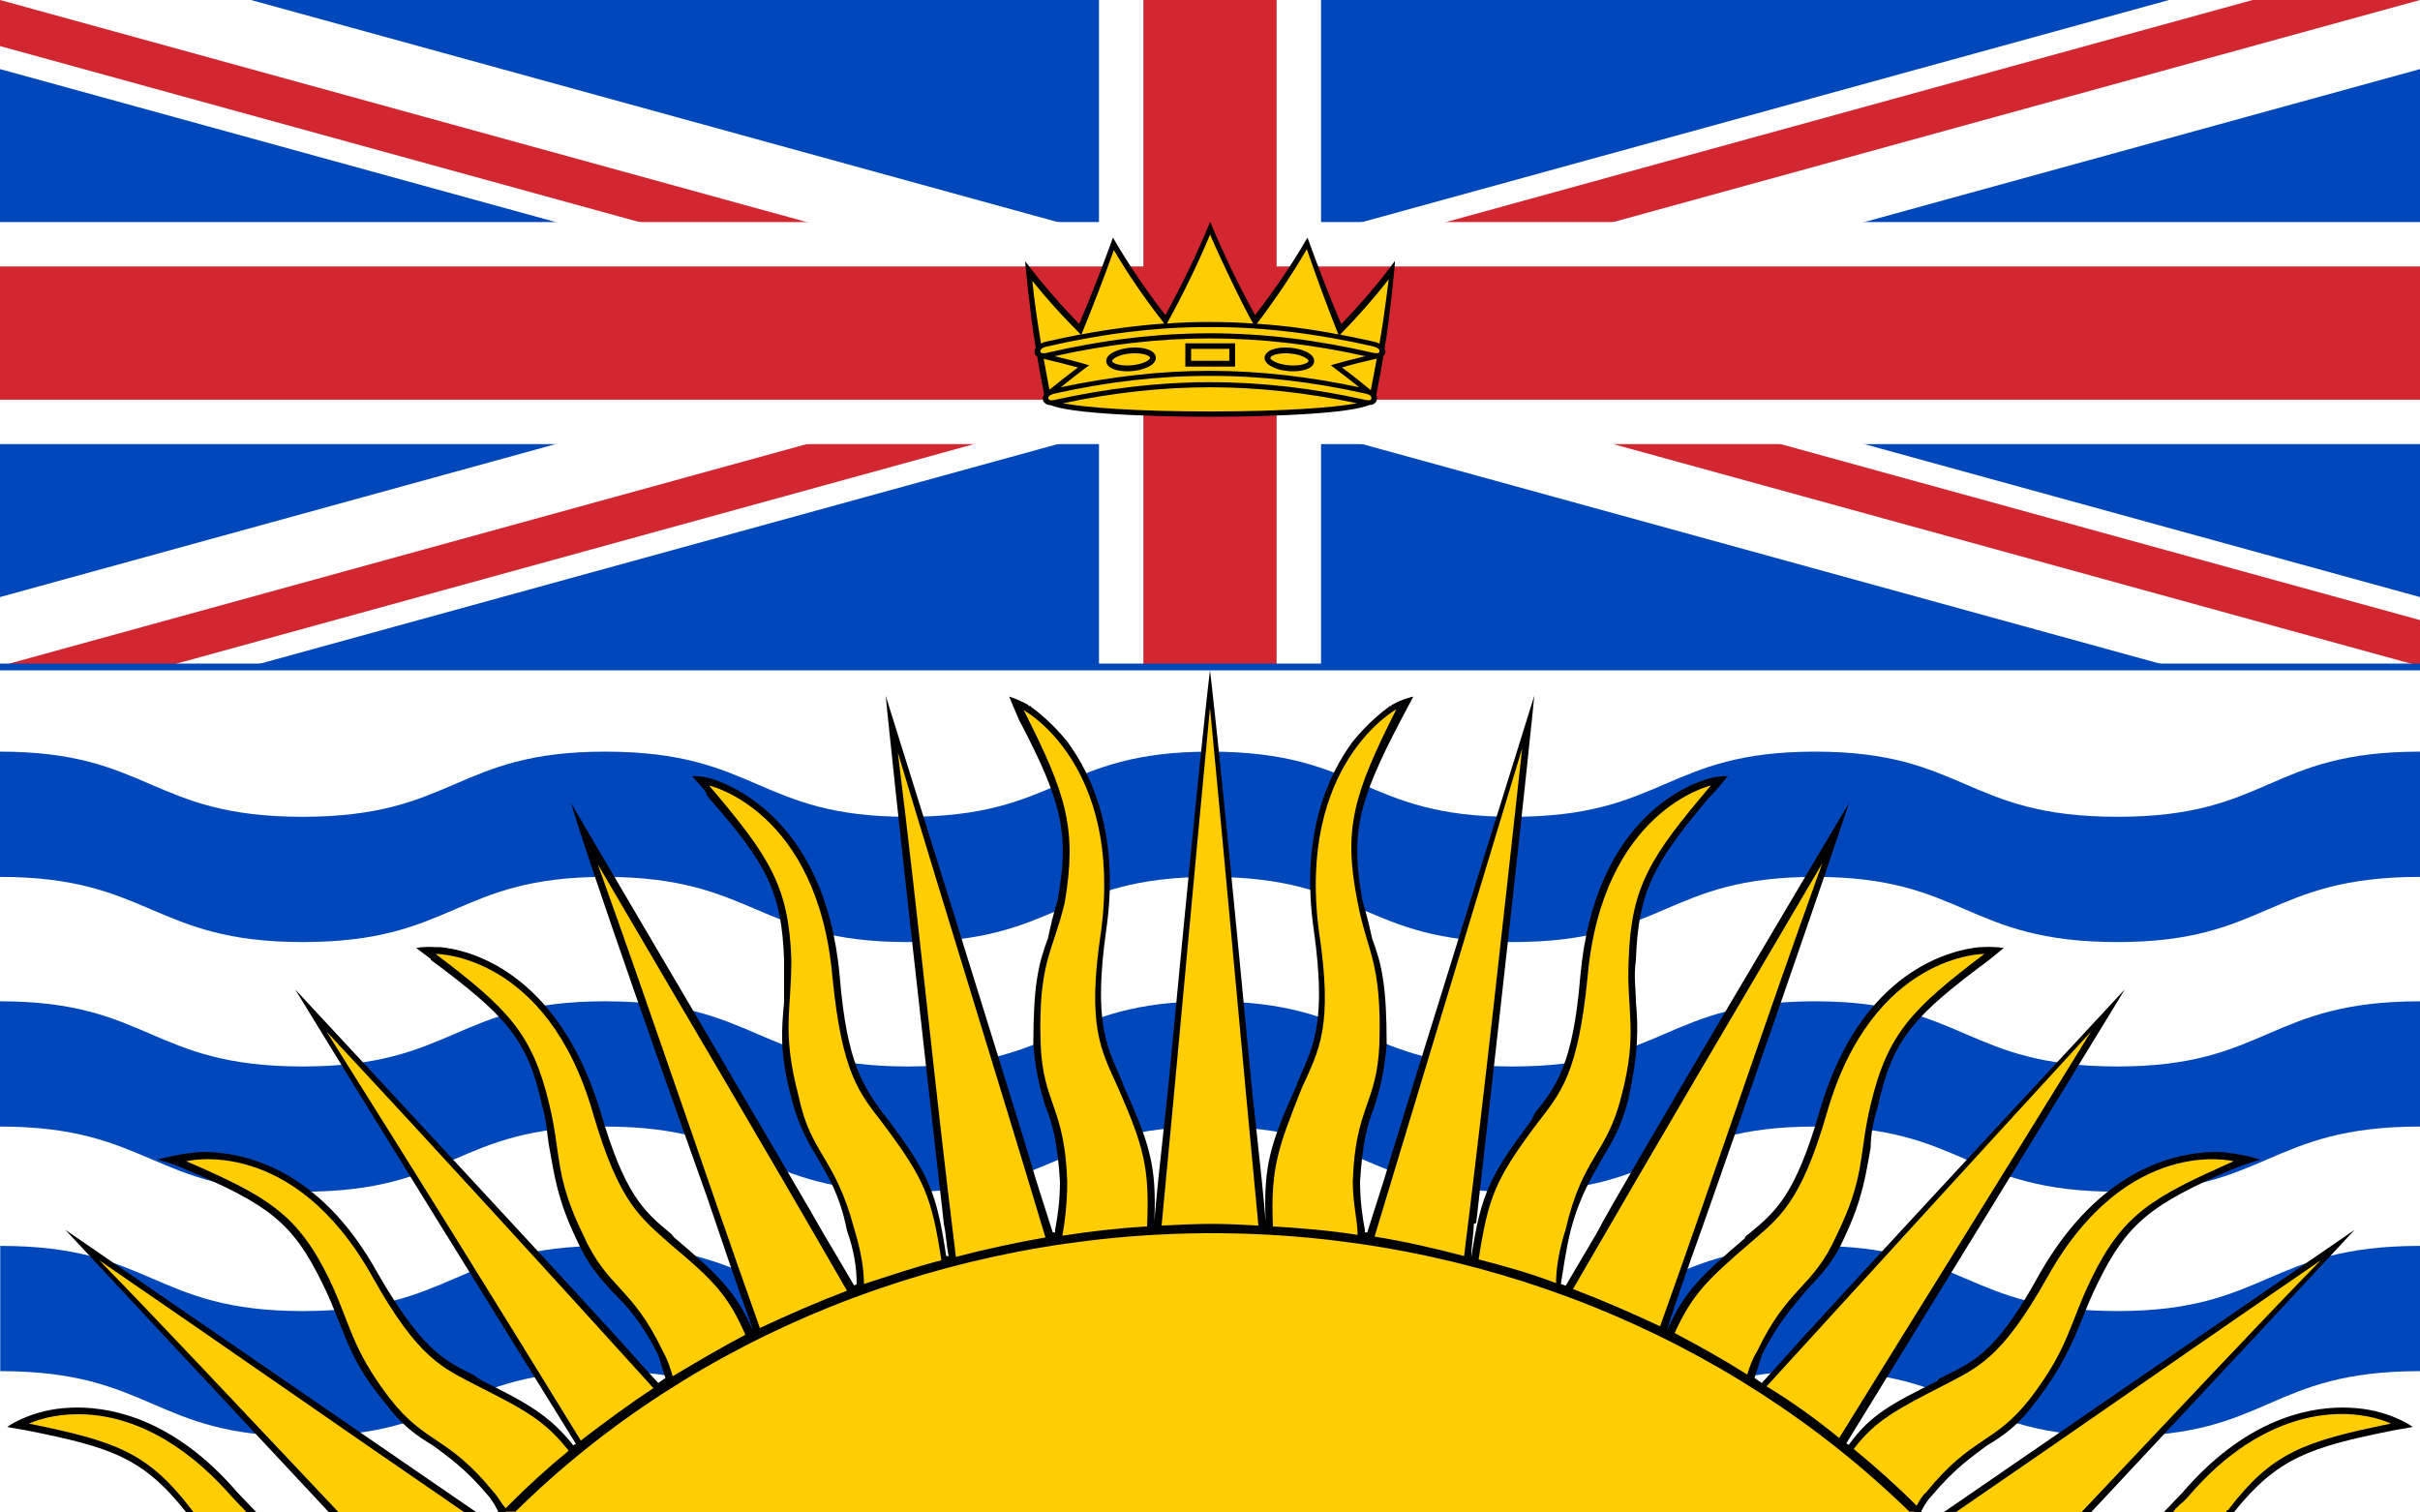 <?xml version="1.0"?>
<svg xmlns="http://www.w3.org/2000/svg" xmlns:xlink="http://www.w3.org/1999/xlink" version="1.1" width="576" height="360" viewBox="0 0 576 360">
<rect x="0" y="0" width="576" height="360" fill="#333333" stroke="none"/>
<!-- Generated by Kreative Vexillo v1.0 -->
<style>
.black{fill:rgb(0,0,0);}
.blue{fill:rgb(0,71,187);}
.red{fill:rgb(210,38,48);}
.white{fill:rgb(255,255,255);}
.yellow{fill:rgb(255,205,0);}
</style>
<defs>
<path id="cf" d="M 0.444 0.126 C 0.443 0.133 0.42 0.146 0.375 0.146 C 0.369 0.146 0.362 0.146 0.355 0.145 C 0.331 0.143 0.307 0.137 0.291 0.129 C 0.277 0.122 0.271 0.115 0.272 0.111 C 0.272 0.104 0.296 0.091 0.34 0.091 C 0.346 0.091 0.353 0.091 0.36 0.092 C 0.413 0.096 0.444 0.117 0.444 0.126 Z M -0.338 0.091 C -0.344 0.091 -0.351 0.091 -0.358 0.092 C -0.411 0.096 -0.442 0.117 -0.441 0.126 C -0.441 0.133 -0.417 0.146 -0.373 0.146 C -0.367 0.146 -0.36 0.146 -0.353 0.145 C -0.329 0.143 -0.305 0.137 -0.289 0.129 C -0.275 0.122 -0.269 0.115 -0.27 0.111 C -0.27 0.104 -0.293 0.091 -0.338 0.091 Z M 0.087 0.071 H -0.085 V 0.125 H 0.087 V 0.071 Z M -0.662 0.316 C -0.563 0.335 -0.335 0.353 -2.0003319E-4 0.353 C 0.334 0.353 0.563 0.335 0.662 0.316 C 0.439 0.269 0.218 0.244 -2.0003319E-4 0.244 C -0.218 0.244 -0.439 0.269 -0.662 0.316 Z M 0.594 0.155 C 0.634 0.184 0.684 0.224 0.724 0.257 C 0.732 0.215 0.742 0.166 0.751 0.115 C 0.702 0.126 0.636 0.142 0.594 0.155 Z M 0.706 0.302 C 0.713 0.303 0.719 0.303 0.723 0.301 C 0.724 0.3 0.726 0.299 0.727 0.294 C 0.729 0.281 0.712 0.275 0.702 0.273 C 0.465 0.22 0.231 0.192 -9.995699E-5 0.193 C -0.231 0.192 -0.465 0.22 -0.702 0.273 C -0.71 0.275 -0.73 0.281 -0.728 0.294 C -0.727 0.297 -0.726 0.305 -0.706 0.302 C -0.704 0.302 -0.702 0.302 -0.7 0.301 C -0.464 0.249 -0.231 0.221 -9.9897385E-5 0.221 C 0.231 0.221 0.464 0.248 0.7 0.301 C 0.702 0.301 0.704 0.302 0.706 0.302 Z M 0.565 0.139 C 0.558 0.141 0.551 0.143 0.544 0.145 C 0.55 0.15 0.556 0.154 0.561 0.158 C 0.599 0.186 0.635 0.215 0.672 0.244 C 0.445 0.196 0.221 0.17 -2.0003319E-4 0.17 C -0.222 0.17 -0.446 0.196 -0.672 0.244 C -0.636 0.215 -0.599 0.186 -0.562 0.158 C -0.556 0.154 -0.55 0.15 -0.544 0.145 C -0.551 0.143 -0.558 0.142 -0.565 0.139 C -0.609 0.126 -0.654 0.115 -0.7 0.104 C -0.463 0.051 -0.23 0.024 -1.0E-4 0.024 C 0.23 0.024 0.462 0.051 0.7 0.104 C 0.654 0.115 0.609 0.126 0.565 0.139 Z M -0.244 0.109 C -0.246 0.079 -0.295 0.06 -0.36 0.066 C -0.415 0.071 -0.47 0.094 -0.467 0.128 C -0.465 0.155 -0.428 0.172 -0.373 0.172 C -0.366 0.172 -0.358 0.172 -0.351 0.171 C -0.323 0.169 -0.297 0.162 -0.277 0.152 C -0.246 0.136 -0.243 0.118 -0.244 0.109 Z M 0.113 0.046 H -0.111 V 0.151 H 0.113 V 0.046 Z M 0.469 0.128 C 0.472 0.094 0.418 0.071 0.362 0.066 C 0.297 0.06 0.249 0.079 0.246 0.109 C 0.245 0.118 0.248 0.136 0.28 0.152 C 0.299 0.162 0.325 0.169 0.353 0.171 C 0.361 0.172 0.368 0.172 0.375 0.172 C 0.43 0.172 0.467 0.155 0.469 0.128 Z M -0.582 0.006 C -0.663 -0.074 -0.736 -0.155 -0.8 -0.235 C -0.791 -0.143 -0.777 -0.05 -0.761 0.047 C -0.755 0.044 -0.748 0.041 -0.74 0.039 C -0.687 0.027 -0.634 0.016 -0.582 0.006 Z M -1.0E-4 -0.05 C 0.065 -0.05 0.13 -0.048 0.195 -0.043 C 0.151 -0.112 -0.004 -0.445 0.001 -0.445 C -0.055 -0.311 -0.12 -0.177 -0.194 -0.043 C -0.129 -0.048 -0.065 -0.05 -1.0E-4 -0.05 Z M 0.735 0.06 C 0.485 0.003 0.241 -0.028 -1.0E-4 -0.027 C -0.241 -0.028 -0.485 0.003 -0.736 0.061 C -0.745 0.063 -0.765 0.069 -0.764 0.083 C -0.763 0.091 -0.753 0.093 -0.735 0.089 C -0.485 0.031 -0.241 0.001 -2.9999018E-4 0.001 C 0.241 0.001 0.485 0.031 0.735 0.089 C 0.737 0.089 0.739 0.09 0.741 0.09 C 0.749 0.091 0.755 0.091 0.759 0.089 C 0.76 0.089 0.763 0.087 0.763 0.082 V 0.082 C 0.765 0.069 0.746 0.063 0.735 0.06 Z M -0.579 0.006 C -0.453 -0.018 -0.329 -0.034 -0.206 -0.043 C -0.292 -0.153 -0.368 -0.263 -0.433 -0.374 C -0.478 -0.247 -0.527 -0.121 -0.579 0.006 Z M 0.211 -0.042 C 0.332 -0.034 0.455 -0.018 0.578 0.006 C 0.527 -0.122 0.48 -0.25 0.436 -0.378 C 0.371 -0.266 0.296 -0.154 0.211 -0.042 Z M 0.586 0.007 C 0.637 0.017 0.688 0.027 0.74 0.039 C 0.749 0.041 0.757 0.044 0.763 0.048 C 0.789 -0.1 0.804 -0.242 0.805 -0.242 C 0.74 -0.159 0.667 -0.076 0.586 0.007 Z M -0.723 0.255 C -0.681 0.221 -0.637 0.187 -0.595 0.155 C -0.637 0.143 -0.701 0.127 -0.749 0.116 C -0.741 0.161 -0.732 0.207 -0.723 0.255 Z"/>
<path id="cs" d="M 0.833 -0.325 C 0.763 -0.23 0.682 -0.135 0.591 -0.04 C 0.536 -0.17 0.486 -0.3 0.439 -0.43 C 0.372 -0.314 0.294 -0.198 0.203 -0.081 C 0.126 -0.221 0.059 -0.361 0.001 -0.501 C -0.057 -0.361 -0.124 -0.221 -0.201 -0.081 C -0.292 -0.198 -0.37 -0.314 -0.437 -0.43 C -0.484 -0.3 -0.534 -0.171 -0.589 -0.041 C -0.68 -0.135 -0.761 -0.229 -0.832 -0.323 C -0.834 -0.323 -0.808 -0.071 -0.788 0.046 C -0.787 0.053 -0.786 0.059 -0.785 0.066 C -0.789 0.073 -0.791 0.08 -0.79 0.087 C -0.79 0.094 -0.786 0.101 -0.778 0.106 C -0.769 0.161 -0.759 0.215 -0.749 0.266 C -0.748 0.269 -0.748 0.272 -0.747 0.275 C -0.752 0.283 -0.754 0.291 -0.753 0.298 C -0.751 0.311 -0.74 0.324 -0.716 0.325 C -0.595 0.375 -0.067 0.377 -9.9897385E-5 0.377 C 0.067 0.377 0.598 0.375 0.717 0.324 C 0.724 0.324 0.731 0.323 0.736 0.32 C 0.745 0.315 0.751 0.308 0.752 0.298 C 0.753 0.292 0.752 0.285 0.749 0.279 C 0.749 0.274 0.75 0.27 0.751 0.266 C 0.762 0.214 0.772 0.159 0.781 0.103 C 0.786 0.099 0.789 0.093 0.79 0.087 C 0.79 0.081 0.789 0.076 0.786 0.07 C 0.788 0.062 0.789 0.054 0.79 0.046 C 0.81 -0.071 0.835 -0.325 0.833 -0.325 Z"/>
<path id="sf" d="M -0.02 -0.339 C -0.013 -0.548 -0.007 -0.741 0.0 -0.951 C 0.007 -0.742 0.013 -0.549 0.02 -0.339 C 0.014 -0.34 0.007 -0.341 8.999985E-4 -0.341 C -0.006 -0.341 -0.013 -0.34 -0.02 -0.339 Z M -0.06 -0.721 C -0.065 -0.661 -0.071 -0.651 -0.07 -0.554 C -0.069 -0.482 -0.06 -0.48 -0.059 -0.391 C -0.059 -0.364 -0.06 -0.343 -0.061 -0.327 C -0.05 -0.332 -0.038 -0.336 -0.026 -0.338 C -0.025 -0.406 -0.027 -0.43 -0.038 -0.502 C -0.045 -0.546 -0.051 -0.574 -0.045 -0.687 C -0.036 -0.885 -0.077 -0.948 -0.077 -0.948 C -0.059 -0.847 -0.055 -0.807 -0.06 -0.721 Z M -0.17 -0.492 C -0.165 -0.423 -0.155 -0.421 -0.147 -0.335 C -0.144 -0.307 -0.143 -0.286 -0.143 -0.27 C -0.132 -0.28 -0.122 -0.29 -0.111 -0.298 C -0.115 -0.373 -0.118 -0.394 -0.135 -0.459 C -0.145 -0.496 -0.152 -0.518 -0.156 -0.632 C -0.162 -0.83 -0.207 -0.859 -0.207 -0.859 C -0.182 -0.775 -0.174 -0.74 -0.173 -0.653 C -0.173 -0.592 -0.177 -0.568 -0.17 -0.492 Z M 0.061 -0.328 C 0.061 -0.344 0.059 -0.365 0.059 -0.391 C 0.06 -0.48 0.069 -0.482 0.07 -0.554 C 0.071 -0.651 0.065 -0.661 0.061 -0.721 C 0.055 -0.807 0.059 -0.847 0.077 -0.949 C 0.077 -0.949 0.036 -0.885 0.045 -0.687 C 0.051 -0.574 0.045 -0.546 0.038 -0.502 C 0.028 -0.43 0.025 -0.407 0.026 -0.338 C 0.038 -0.336 0.05 -0.333 0.061 -0.328 Z M -0.068 -0.325 C -0.089 -0.525 -0.108 -0.698 -0.129 -0.898 C -0.12 -0.691 -0.114 -0.509 -0.105 -0.302 C -0.093 -0.311 -0.08 -0.319 -0.068 -0.325 Z M 0.186 -0.22 C 0.21 -0.412 0.229 -0.577 0.253 -0.767 C 0.217 -0.592 0.186 -0.442 0.15 -0.264 C 0.162 -0.251 0.174 -0.236 0.186 -0.22 Z M 0.223 -0.318 C 0.205 -0.274 0.199 -0.256 0.192 -0.212 C 0.202 -0.197 0.212 -0.181 0.222 -0.163 C 0.223 -0.172 0.224 -0.181 0.226 -0.19 C 0.239 -0.268 0.249 -0.264 0.259 -0.328 C 0.271 -0.398 0.268 -0.423 0.273 -0.482 C 0.28 -0.566 0.29 -0.595 0.32 -0.66 C 0.32 -0.66 0.274 -0.661 0.255 -0.473 C 0.244 -0.364 0.235 -0.348 0.223 -0.318 Z M 0.143 -0.271 C 0.143 -0.287 0.144 -0.308 0.147 -0.335 C 0.154 -0.421 0.164 -0.423 0.17 -0.492 C 0.177 -0.568 0.172 -0.592 0.173 -0.653 C 0.174 -0.74 0.182 -0.775 0.207 -0.859 C 0.207 -0.859 0.162 -0.83 0.156 -0.632 C 0.152 -0.518 0.145 -0.496 0.135 -0.459 C 0.118 -0.394 0.115 -0.373 0.111 -0.299 C 0.122 -0.291 0.133 -0.282 0.143 -0.271 Z M 0.105 -0.303 C 0.114 -0.51 0.121 -0.696 0.129 -0.903 C 0.108 -0.704 0.089 -0.525 0.068 -0.326 C 0.081 -0.32 0.093 -0.312 0.105 -0.303 Z M 0.23 -0.149 C 0.241 -0.13 0.251 -0.109 0.26 -0.088 C 0.295 -0.25 0.33 -0.41 0.364 -0.568 C 0.32 -0.431 0.275 -0.29 0.23 -0.149 Z M -0.29 -0.008 C -0.282 -0.031 -0.274 -0.052 -0.265 -0.073 C -0.275 -0.109 -0.283 -0.121 -0.303 -0.15 C -0.317 -0.171 -0.327 -0.181 -0.346 -0.278 C -0.379 -0.447 -0.423 -0.415 -0.423 -0.415 C -0.389 -0.373 -0.377 -0.352 -0.364 -0.276 L -0.364 -0.276 C -0.355 -0.222 -0.355 -0.195 -0.339 -0.135 C -0.324 -0.08 -0.315 -0.091 -0.296 -0.024 C -0.294 -0.018 -0.293 -0.011 -0.291 -0.005 L -0.29 -0.008 Z M 0.291 -0.001 H 0.289 C 0.214 -0.21 0.11 -0.33 9.0E-4 -0.33 C -0.108 -0.33 -0.213 -0.21 -0.287 -0.001 H -0.291 C -0.291 -7.000037E-4 -0.291 -3.0000374E-4 -0.291 -3.7252903E-9 H 0.291 C 0.291 -1.0000372E-4 0.291 -3.0000374E-4 0.291 -4.0000372E-4 C 0.291 -6.0E-4 0.291 -9.0E-4 0.291 -0.001 Z M 0.339 -0.135 C 0.355 -0.195 0.355 -0.222 0.364 -0.275 C 0.377 -0.352 0.389 -0.372 0.423 -0.415 C 0.423 -0.415 0.379 -0.447 0.346 -0.278 C 0.327 -0.181 0.317 -0.171 0.303 -0.15 C 0.284 -0.122 0.275 -0.109 0.266 -0.075 C 0.275 -0.054 0.284 -0.031 0.292 -0.008 C 0.293 -0.013 0.294 -0.019 0.296 -0.024 C 0.315 -0.091 0.324 -0.08 0.339 -0.135 Z M 0.459 -0.298 C 0.459 -0.298 0.459 -0.298 0.459 -0.298 C 0.459 -0.298 0.459 -0.298 0.459 -0.298 C 0.409 -0.2 0.359 -0.1 0.308 0.0 H 0.308 H 0.36 H 0.36 C 0.397 -0.112 0.437 -0.234 0.459 -0.298 Z M 0.488 -0.105 C 0.488 -0.105 0.488 -0.105 0.488 -0.105 C 0.488 -0.105 0.462 -0.143 0.428 -0.08 C 0.42 -0.065 0.412 -0.045 0.404 -0.018 C 0.403 -0.015 0.402 -0.012 0.401 -0.01 C 0.4 -0.008 0.4 -0.006 0.399 -0.005 C 0.399 -0.003 0.398 -0.002 0.398 -2.3283064E-9 H 0.42 C 0.42 -4.0000232E-4 0.42 -8.000023E-4 0.42 -0.001 L 0.42 -0.001 C 0.42 -0.002 0.42 -0.002 0.42 -0.002 C 0.421 -0.003 0.421 -0.004 0.421 -0.004 C 0.439 -0.071 0.452 -0.084 0.488 -0.105 L 0.488 -0.105 Z M -0.273 -0.482 C -0.268 -0.423 -0.271 -0.398 -0.259 -0.328 C -0.249 -0.264 -0.239 -0.268 -0.226 -0.19 C -0.224 -0.18 -0.223 -0.17 -0.222 -0.161 C -0.212 -0.178 -0.202 -0.195 -0.192 -0.21 C -0.199 -0.256 -0.205 -0.274 -0.223 -0.317 C -0.235 -0.348 -0.244 -0.364 -0.255 -0.472 C -0.274 -0.661 -0.32 -0.66 -0.32 -0.66 C -0.29 -0.595 -0.28 -0.566 -0.273 -0.482 Z M -0.15 -0.262 C -0.186 -0.441 -0.217 -0.59 -0.253 -0.766 C -0.229 -0.575 -0.21 -0.411 -0.186 -0.218 C -0.174 -0.234 -0.162 -0.249 -0.15 -0.262 Z M -0.23 -0.147 C -0.275 -0.289 -0.32 -0.43 -0.365 -0.568 C -0.33 -0.409 -0.295 -0.248 -0.26 -0.085 C -0.25 -0.107 -0.24 -0.128 -0.23 -0.147 Z M -0.36 0.0 H -0.308 C -0.359 -0.1 -0.409 -0.2 -0.459 -0.298 C -0.437 -0.234 -0.397 -0.112 -0.36 0.0 Z M -0.488 -0.105 C -0.452 -0.084 -0.439 -0.071 -0.421 -0.004 C -0.421 -0.003 -0.42 -0.001 -0.42 1.8626451E-9 H -0.398 C -0.4 -0.006 -0.402 -0.012 -0.404 -0.018 C -0.448 -0.162 -0.488 -0.105 -0.488 -0.105 Z"/>
<path id="ss" d="M -0.473 -0.334 C -0.473 -0.334 -0.332 -0.057 -0.303 0.0 H -0.364 C -0.401 -0.113 -0.473 -0.334 -0.473 -0.334 Z M -0.402 -0.024 C -0.427 -0.107 -0.452 -0.124 -0.468 -0.124 C -0.476 -0.124 -0.483 -0.12 -0.489 -0.113 C -0.495 -0.106 -0.497 -0.101 -0.497 -0.101 L -0.489 -0.097 C -0.454 -0.077 -0.441 -0.065 -0.423 -1.0000169E-4 H -0.394 L -0.396 -0.006 C -0.398 -0.012 -0.4 -0.018 -0.402 -0.024 Z M 0.489 -0.113 C 0.483 -0.12 0.476 -0.124 0.468 -0.124 C 0.452 -0.124 0.427 -0.107 0.402 -0.024 C 0.4 -0.018 0.398 -0.012 0.396 -0.006 L 0.394 0.0 H 0.423 C 0.441 -0.064 0.454 -0.077 0.489 -0.097 L 0.497 -0.101 C 0.497 -0.101 0.495 -0.106 0.489 -0.113 Z M 0.303 0.0 H 0.364 C 0.401 -0.113 0.473 -0.334 0.473 -0.334 S 0.332 -0.057 0.303 0.0 Z M 0.321 -0.079 C 0.328 -0.091 0.334 -0.103 0.341 -0.13 C 0.352 -0.171 0.356 -0.198 0.36 -0.226 C 0.362 -0.24 0.364 -0.255 0.367 -0.272 C 0.379 -0.342 0.389 -0.364 0.422 -0.405 C 0.428 -0.412 0.434 -0.417 0.434 -0.417 C 0.427 -0.423 0.42 -0.426 0.415 -0.426 H 0.415 C 0.399 -0.425 0.368 -0.407 0.343 -0.283 C 0.326 -0.194 0.317 -0.18 0.304 -0.162 C 0.303 -0.16 0.302 -0.159 0.301 -0.158 L 0.301 -0.156 C 0.282 -0.129 0.273 -0.116 0.264 -0.08 C 0.263 -0.081 0.263 -0.082 0.263 -0.082 C 0.359 -0.528 0.378 -0.618 0.378 -0.618 S 0.246 -0.212 0.236 -0.178 L 0.228 -0.153 C 0.227 -0.155 0.226 -0.157 0.225 -0.159 C 0.226 -0.167 0.227 -0.177 0.228 -0.186 C 0.235 -0.226 0.241 -0.243 0.246 -0.261 C 0.251 -0.277 0.257 -0.292 0.262 -0.324 C 0.27 -0.372 0.271 -0.401 0.273 -0.431 C 0.273 -0.446 0.274 -0.462 0.276 -0.48 C 0.282 -0.56 0.291 -0.587 0.322 -0.653 L 0.322 -0.653 L 0.328 -0.667 C 0.328 -0.667 0.324 -0.669 0.319 -0.668 C 0.319 -0.668 0.318 -0.668 0.318 -0.668 C 0.318 -0.668 0.318 -0.668 0.318 -0.668 V -0.668 C 0.307 -0.665 0.269 -0.642 0.252 -0.475 C 0.242 -0.376 0.234 -0.356 0.223 -0.33 C 0.222 -0.328 0.221 -0.326 0.221 -0.324 C 0.203 -0.28 0.196 -0.261 0.189 -0.216 C 0.189 -0.216 0.189 -0.217 0.189 -0.217 C 0.195 -0.272 0.202 -0.324 0.208 -0.374 C 0.256 -0.766 0.264 -0.838 0.264 -0.838 S 0.166 -0.367 0.16 -0.331 L 0.147 -0.268 C 0.146 -0.269 0.146 -0.269 0.145 -0.27 C 0.146 -0.288 0.147 -0.309 0.149 -0.333 C 0.153 -0.376 0.158 -0.397 0.162 -0.418 C 0.166 -0.437 0.17 -0.455 0.173 -0.49 C 0.177 -0.543 0.177 -0.572 0.176 -0.603 C 0.176 -0.618 0.175 -0.633 0.176 -0.653 C 0.177 -0.733 0.183 -0.766 0.206 -0.844 L 0.206 -0.844 C 0.207 -0.847 0.208 -0.85 0.209 -0.853 L 0.209 -0.853 L 0.214 -0.87 C 0.214 -0.87 0.211 -0.871 0.206 -0.867 C 0.201 -0.863 0.159 -0.827 0.153 -0.633 C 0.15 -0.529 0.143 -0.503 0.134 -0.471 C 0.134 -0.469 0.133 -0.466 0.133 -0.464 C 0.116 -0.399 0.112 -0.378 0.108 -0.302 C 0.108 -0.303 0.108 -0.303 0.108 -0.303 C 0.108 -0.316 0.109 -0.329 0.109 -0.341 L 0.11 -0.342 C 0.131 -0.87 0.134 -0.965 0.134 -0.965 S 0.076 -0.434 0.072 -0.394 L 0.065 -0.331 C 0.065 -0.331 0.065 -0.331 0.065 -0.331 C 0.065 -0.331 0.064 -0.331 0.064 -0.331 C 0.064 -0.332 0.064 -0.333 0.064 -0.334 C 0.063 -0.349 0.062 -0.368 0.062 -0.391 C 0.063 -0.437 0.065 -0.459 0.068 -0.48 C 0.07 -0.499 0.072 -0.518 0.073 -0.553 C 0.073 -0.622 0.071 -0.648 0.067 -0.678 C 0.066 -0.691 0.065 -0.704 0.063 -0.723 C 0.058 -0.802 0.061 -0.839 0.079 -0.937 L 0.084 -0.964 C 0.084 -0.964 0.08 -0.962 0.075 -0.954 C 0.075 -0.954 0.075 -0.954 0.075 -0.953 C 0.075 -0.953 0.074 -0.953 0.074 -0.952 L 0.074 -0.952 C 0.071 -0.946 0.065 -0.932 0.059 -0.911 C 0.049 -0.872 0.037 -0.801 0.043 -0.686 C 0.048 -0.582 0.043 -0.552 0.037 -0.514 C 0.037 -0.512 0.036 -0.509 0.036 -0.506 C 0.025 -0.436 0.022 -0.411 0.023 -0.344 C 0.023 -0.344 0.023 -0.344 0.023 -0.344 C 0.023 -0.344 0.023 -0.344 0.023 -0.344 C 0.021 -0.411 0.018 -0.476 0.016 -0.54 C 0.003 -0.93 0.0 -0.995 0.0 -0.995 S -0.003 -0.931 -0.016 -0.54 C -0.018 -0.476 -0.021 -0.411 -0.023 -0.344 C -0.023 -0.344 -0.023 -0.344 -0.023 -0.344 C -0.023 -0.344 -0.023 -0.344 -0.023 -0.344 C -0.022 -0.411 -0.025 -0.436 -0.036 -0.506 C -0.036 -0.509 -0.037 -0.512 -0.037 -0.514 C -0.043 -0.552 -0.048 -0.582 -0.043 -0.686 C -0.037 -0.801 -0.049 -0.872 -0.059 -0.911 C -0.065 -0.932 -0.071 -0.946 -0.074 -0.952 L -0.074 -0.952 C -0.074 -0.953 -0.074 -0.953 -0.075 -0.953 C -0.075 -0.954 -0.075 -0.954 -0.075 -0.954 C -0.08 -0.962 -0.083 -0.964 -0.083 -0.964 L -0.079 -0.937 C -0.061 -0.839 -0.058 -0.802 -0.063 -0.723 C -0.065 -0.705 -0.066 -0.691 -0.067 -0.678 C -0.071 -0.648 -0.073 -0.622 -0.073 -0.553 C -0.072 -0.518 -0.07 -0.499 -0.068 -0.48 C -0.065 -0.459 -0.063 -0.437 -0.062 -0.391 C -0.062 -0.368 -0.063 -0.349 -0.064 -0.334 C -0.064 -0.333 -0.064 -0.332 -0.064 -0.331 C -0.064 -0.331 -0.065 -0.331 -0.065 -0.331 C -0.065 -0.331 -0.065 -0.331 -0.065 -0.331 L -0.072 -0.394 C -0.076 -0.435 -0.134 -0.965 -0.134 -0.965 S -0.131 -0.87 -0.11 -0.342 L -0.11 -0.341 C -0.109 -0.329 -0.109 -0.316 -0.108 -0.303 C -0.109 -0.303 -0.109 -0.303 -0.109 -0.303 C -0.113 -0.378 -0.116 -0.399 -0.133 -0.464 C -0.134 -0.466 -0.134 -0.469 -0.135 -0.471 C -0.143 -0.503 -0.15 -0.529 -0.153 -0.633 C -0.159 -0.827 -0.202 -0.863 -0.206 -0.867 C -0.211 -0.871 -0.214 -0.87 -0.214 -0.87 L -0.209 -0.854 L -0.209 -0.854 C -0.208 -0.85 -0.208 -0.847 -0.207 -0.844 L -0.207 -0.844 C -0.183 -0.766 -0.177 -0.733 -0.176 -0.653 C -0.176 -0.633 -0.176 -0.618 -0.176 -0.603 C -0.177 -0.572 -0.178 -0.543 -0.173 -0.49 C -0.17 -0.456 -0.166 -0.437 -0.162 -0.418 C -0.158 -0.398 -0.153 -0.376 -0.15 -0.333 C -0.147 -0.309 -0.146 -0.288 -0.146 -0.27 C -0.146 -0.269 -0.147 -0.269 -0.147 -0.268 L -0.16 -0.331 C -0.167 -0.367 -0.264 -0.838 -0.264 -0.838 S -0.257 -0.766 -0.208 -0.374 C -0.202 -0.324 -0.196 -0.272 -0.189 -0.217 C -0.189 -0.217 -0.189 -0.216 -0.189 -0.216 C -0.196 -0.261 -0.203 -0.28 -0.221 -0.324 C -0.222 -0.326 -0.222 -0.328 -0.223 -0.33 C -0.234 -0.356 -0.242 -0.376 -0.252 -0.475 C -0.27 -0.642 -0.307 -0.665 -0.318 -0.668 V -0.668 C -0.318 -0.668 -0.318 -0.668 -0.318 -0.668 C -0.319 -0.668 -0.319 -0.668 -0.32 -0.668 C -0.325 -0.669 -0.328 -0.667 -0.328 -0.667 L -0.322 -0.654 L -0.322 -0.653 C -0.291 -0.587 -0.282 -0.56 -0.276 -0.481 C -0.274 -0.462 -0.274 -0.446 -0.273 -0.431 C -0.271 -0.401 -0.27 -0.372 -0.262 -0.324 C -0.257 -0.292 -0.252 -0.277 -0.247 -0.261 C -0.241 -0.244 -0.235 -0.226 -0.228 -0.186 C -0.227 -0.177 -0.226 -0.167 -0.225 -0.159 C -0.226 -0.157 -0.227 -0.155 -0.228 -0.153 L -0.236 -0.178 C -0.246 -0.212 -0.378 -0.618 -0.378 -0.618 S -0.359 -0.528 -0.262 -0.081 C -0.263 -0.08 -0.263 -0.08 -0.263 -0.079 C -0.273 -0.115 -0.282 -0.129 -0.301 -0.156 L -0.302 -0.158 C -0.303 -0.159 -0.303 -0.16 -0.304 -0.162 C -0.317 -0.18 -0.326 -0.194 -0.344 -0.283 C -0.368 -0.407 -0.399 -0.425 -0.415 -0.426 C -0.42 -0.426 -0.427 -0.423 -0.435 -0.417 C -0.435 -0.417 -0.428 -0.412 -0.423 -0.405 C -0.389 -0.364 -0.379 -0.342 -0.367 -0.272 C -0.364 -0.255 -0.362 -0.24 -0.36 -0.226 C -0.356 -0.198 -0.353 -0.171 -0.341 -0.13 C -0.334 -0.103 -0.328 -0.091 -0.321 -0.079 C -0.315 -0.066 -0.308 -0.053 -0.298 -0.019 C -0.296 -0.012 -0.295 -0.006 -0.294 -1.0017492E-4 H 0.294 C 0.294 -5.0017494E-4 0.294 -9.001749E-4 0.294 -0.001 H 0.294 L 0.294 -0.002 C 0.295 -0.007 0.296 -0.013 0.298 -0.019 C 0.308 -0.053 0.315 -0.066 0.321 -0.079 Z"/>
<path id="wave" d="M 0.875 0.762 C 0.937 0.762 0.937 0.685 1.0 0.685 V 0.833 C 0.937 0.833 0.938 0.91 0.875 0.91 C 0.812 0.91 0.813 0.833 0.75 0.833 C 0.688 0.833 0.688 0.91 0.625 0.91 C 0.563 0.91 0.563 0.833 0.5 0.833 C 0.438 0.833 0.438 0.91 0.375 0.91 C 0.313 0.91 0.313 0.833 0.25 0.833 C 0.188 0.833 0.188 0.91 0.125 0.91 C 0.063 0.91 0.063 0.833 1.00046396E-4 0.833 V 0.685 C 0.063 0.685 0.063 0.762 0.125 0.762 C 0.188 0.762 0.188 0.685 0.25 0.685 C 0.313 0.685 0.313 0.762 0.375 0.762 C 0.438 0.762 0.438 0.685 0.5 0.685 C 0.563 0.685 0.563 0.762 0.625 0.762 C 0.688 0.762 0.688 0.685 0.75 0.685 C 0.812 0.685 0.812 0.762 0.875 0.762 Z M 0.75 0.396 C 0.688 0.396 0.688 0.473 0.625 0.473 C 0.563 0.473 0.563 0.396 0.5 0.396 C 0.438 0.396 0.438 0.473 0.375 0.473 C 0.313 0.473 0.313 0.396 0.25 0.396 C 0.188 0.396 0.188 0.473 0.125 0.473 C 0.062 0.473 0.062 0.396 0.0 0.396 V 0.544 C 0.062 0.544 0.063 0.621 0.125 0.621 C 0.188 0.621 0.188 0.544 0.25 0.544 C 0.312 0.544 0.313 0.621 0.375 0.621 C 0.438 0.621 0.438 0.544 0.5 0.544 C 0.563 0.544 0.563 0.621 0.625 0.621 C 0.688 0.621 0.688 0.544 0.75 0.544 C 0.812 0.544 0.812 0.621 0.875 0.621 C 0.937 0.621 0.937 0.544 1 0.544 V 0.396 C 0.937 0.396 0.937 0.473 0.875 0.473 C 0.812 0.473 0.812 0.396 0.75 0.396 Z M 0.875 0.178 C 0.812 0.178 0.812 0.101 0.75 0.101 C 0.688 0.101 0.688 0.178 0.625 0.178 C 0.563 0.178 0.563 0.101 0.5 0.101 C 0.438 0.101 0.438 0.178 0.375 0.178 C 0.313 0.178 0.313 0.101 0.25 0.101 C 0.188 0.101 0.188 0.178 0.125 0.178 C 0.062 0.178 0.062 0.101 0.0 0.101 V 0.249 C 0.062 0.249 0.063 0.326 0.125 0.326 C 0.188 0.326 0.188 0.249 0.25 0.249 C 0.312 0.249 0.313 0.326 0.375 0.326 C 0.438 0.326 0.438 0.249 0.5 0.249 C 0.563 0.249 0.563 0.326 0.625 0.326 C 0.688 0.326 0.688 0.249 0.75 0.249 C 0.812 0.249 0.812 0.326 0.875 0.326 C 0.937 0.326 0.937 0.249 1 0.249 V 0.101 C 0.937 0.101 0.938 0.178 0.875 0.178 Z M 1.0 -0.003 H 0.0 V 0.005 H 1.0 V -0.003 Z"/>
<clipPath id="clip0">
<path d="M 0 0 L 0 10.964 L 0 10.964 L 248.172 79.279 L 0 147.595 L 0 147.595 L 0 158.558 L 39.828 158.558 L 288 90.243 L 536.172 158.558 L 576 158.558 L 576 147.595 L 327.828 79.279 L 576 10.964 L 576 0 L 536.172 0 L 288 68.316 L 288 68.316 L 288 68.316 L 288 68.316 L 39.828 0 Z"/>
</clipPath>
</defs>
<g>
<g>
<rect x="0" y="0" width="576" height="158.558" class="blue"/>
<path d="M 0 0 L 0 16.446 L 0 16.446 L 228.257 79.279 L 228.257 79.279 L 0 142.113 L 0 142.113 L 0 158.558 L 59.742 158.558 L 288 95.725 L 288 95.725 L 516.258 158.558 L 576 158.558 L 576 142.113 L 347.743 79.279 L 347.743 79.279 L 576 16.446 L 576 0 L 516.258 0 L 288 62.834 L 288 62.834 L 288 62.834 L 288 62.834 L 288 62.834 L 288 62.834 L 59.742 0 Z" class="white"/>
<g clip-path="url(#clip0)">
<path d="M 0 0 L 288 79.279 L 0 79.279 Z" class="red"/>
<path d="M 576 0 L 288 79.279 L 288 0 Z" class="red"/>
<path d="M 0 158.558 L 288 79.279 L 288 158.558 Z" class="red"/>
<path d="M 576 158.558 L 288 79.279 L 576 79.279 Z" class="red"/>
</g>
<g>
<rect x="0" y="52.853" width="576" height="52.853" class="white"/>
<rect x="261.574" y="0" width="52.853" height="158.558" class="white"/>
</g>
<g>
<rect x="0" y="63.423" width="576" height="31.712" class="red"/>
<rect x="272.144" y="0" width="31.712" height="158.558" class="red"/>
</g>
</g>
<use xlink:href="#cs" transform="translate(288 79.279) scale(52.853 52.853) rotate(0)" class="black"/>
<use xlink:href="#cf" transform="translate(288 79.279) scale(52.853 52.853) rotate(0)" class="yellow"/>
<rect x="0" y="158.558" width="576" height="201.442" class="white"/>
<use xlink:href="#wave" transform="translate(0 158.558) scale(576 201.442) rotate(0)" class="blue"/>
<use xlink:href="#ss" transform="translate(288 360) scale(576 201.442) rotate(0)" class="black"/>
<use xlink:href="#sf" transform="translate(288 360) scale(576 201.442) rotate(0)" class="yellow"/>
</g>
</svg>
